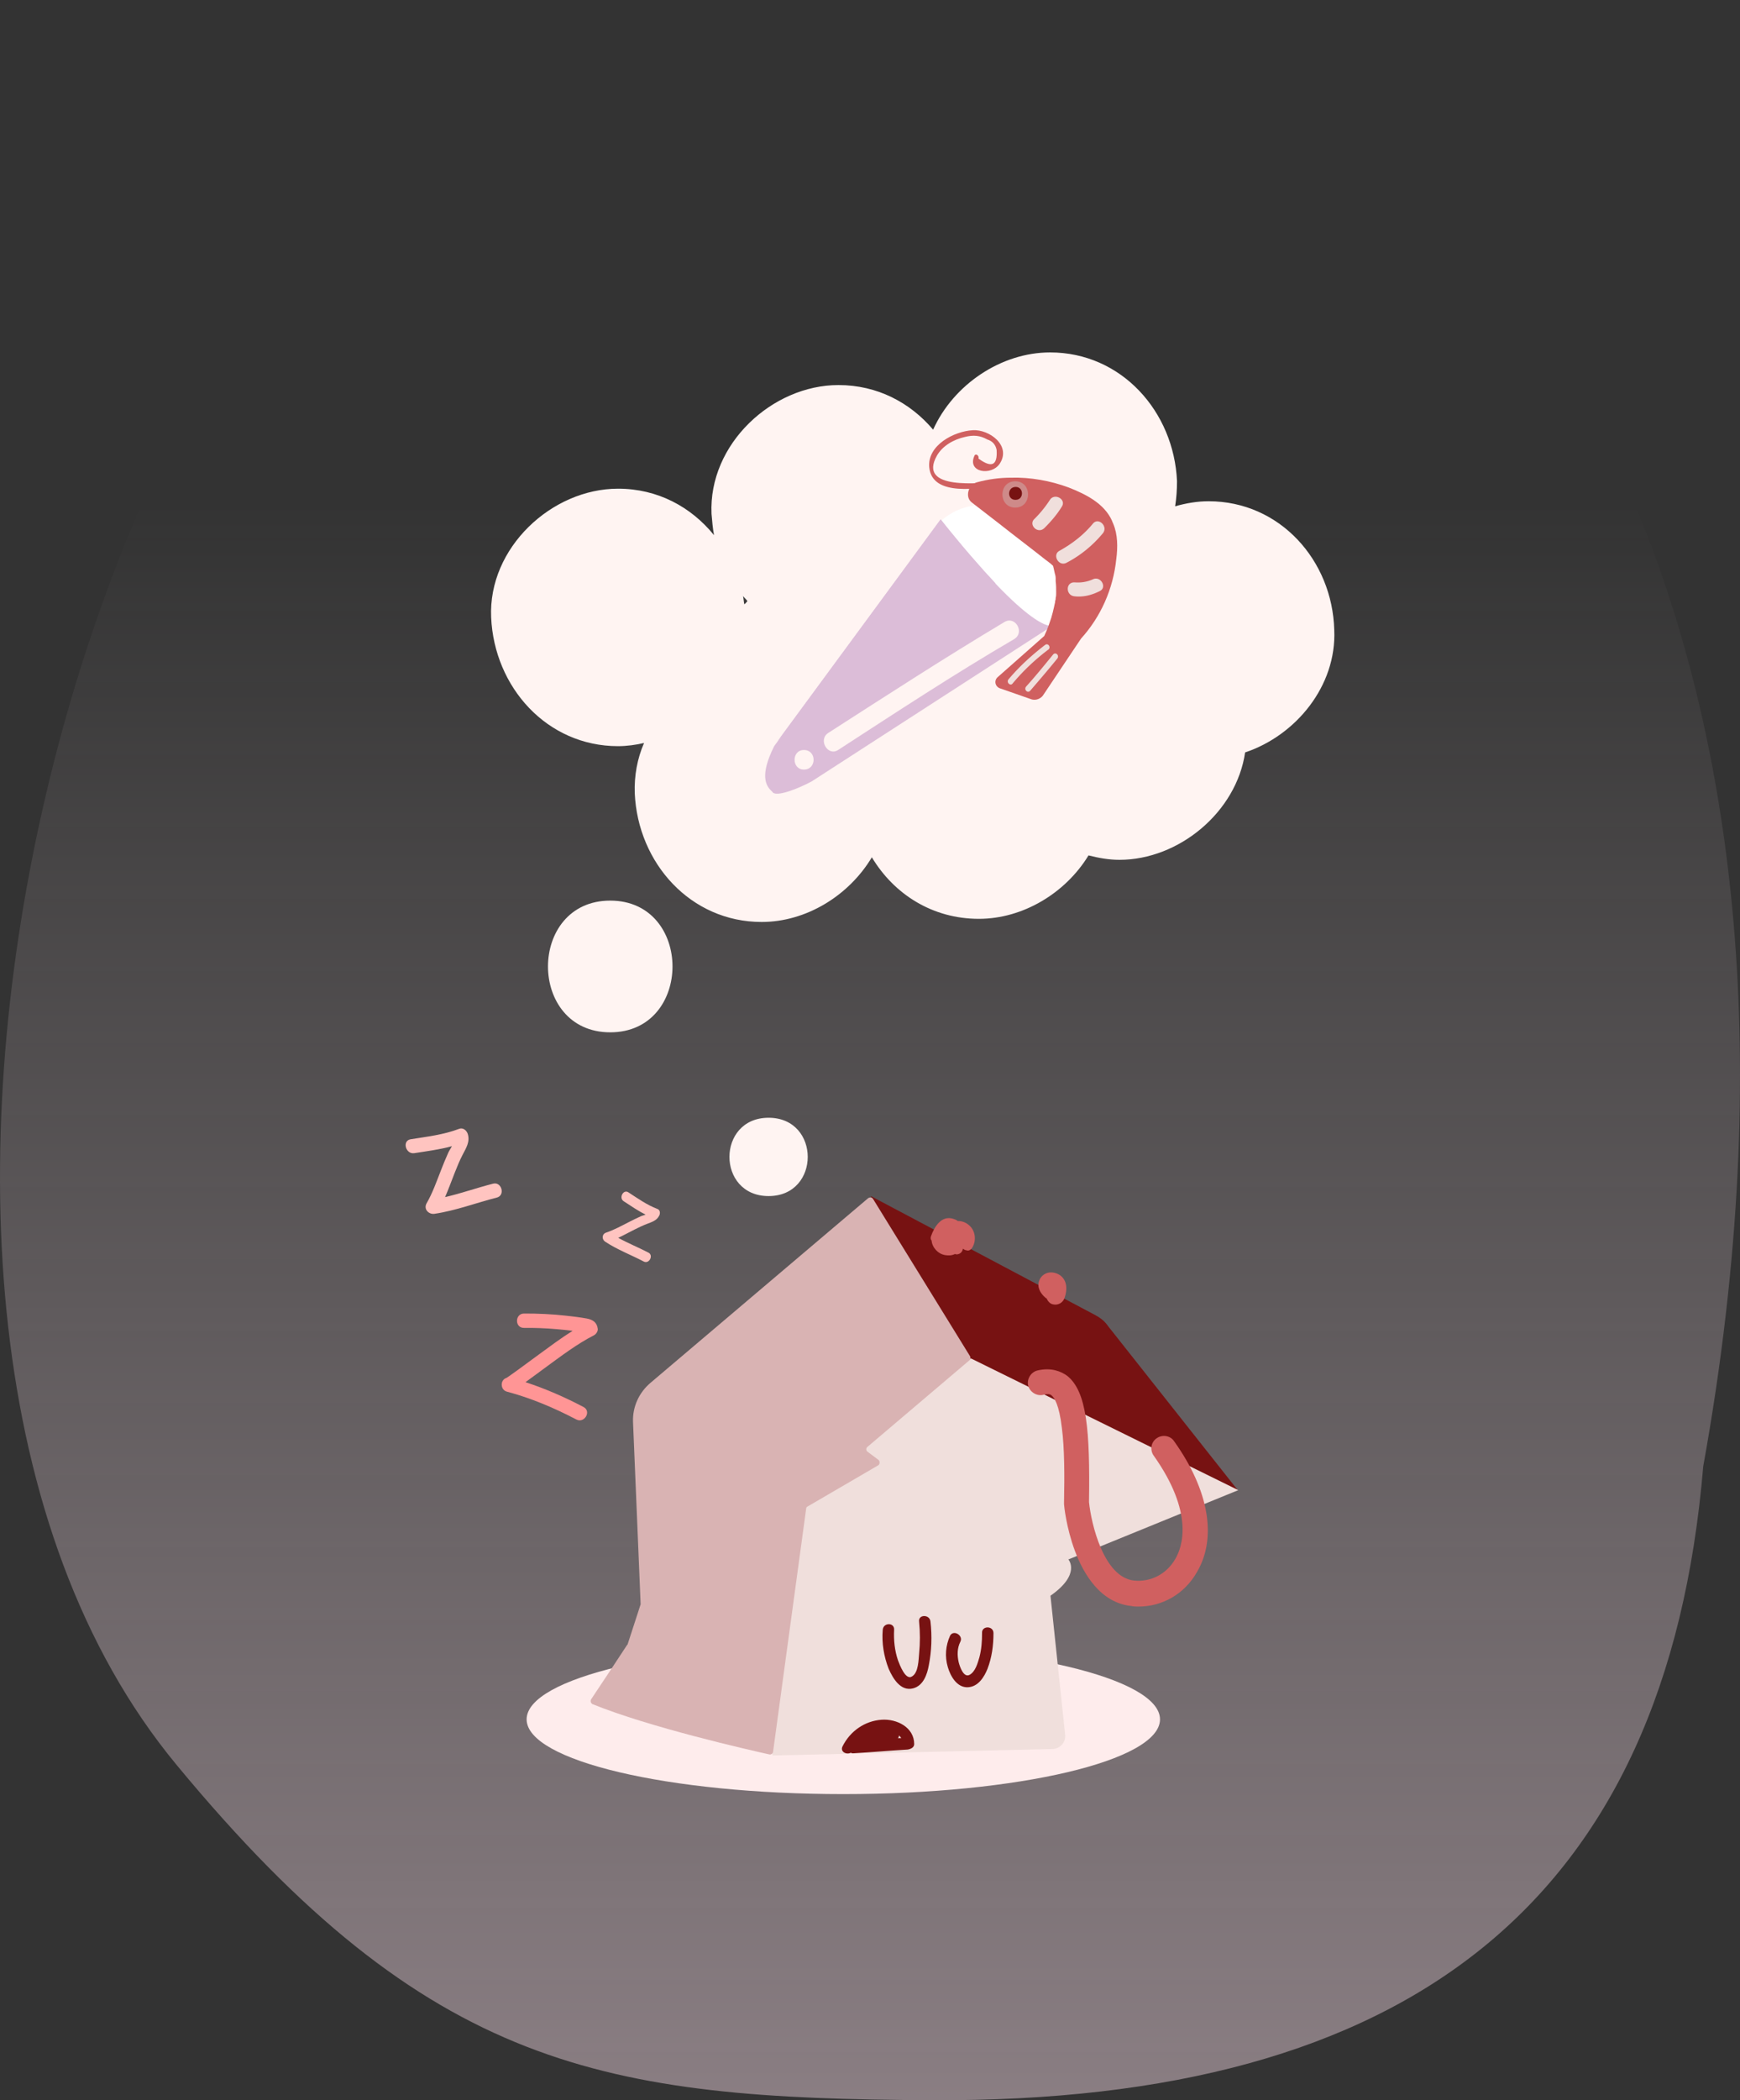 <svg xmlns="http://www.w3.org/2000/svg" viewBox="0 0 489 590" width="489" height="590"><rect x="0" y="0" width="489" height="590" fill="#333333" stroke="none"/><defs><linearGradient id="grd1" gradientUnits="userSpaceOnUse" x1="255.689" y1="659.422" x2="255.689" y2="141.154"><stop offset="0" stop-color="#fbdde9"></stop><stop offset="1" stop-color="#ffeef5" stop-opacity="0"></stop></linearGradient></defs><style>tspan{white-space:pre}.svg-empty-cart-variant-6-shp0{opacity:.502;fill:url(#grd1)}.svg-empty-cart-variant-6-shp1{fill:#feecec}.svg-empty-cart-variant-6-shp2{fill:#771212}.svg-empty-cart-variant-6-shp3{fill:#f0dfdc}.svg-empty-cart-variant-6-shp4{fill:#d9b3b3}.svg-empty-cart-variant-6-shp5{fill:#d06060}.svg-empty-cart-variant-6-shp6{fill:#ffc4c0}.svg-empty-cart-variant-6-shp7{fill:#fff4f2}.svg-empty-cart-variant-6-shp8{fill:#ff9595}.svg-empty-cart-variant-6-shp9{fill:#fff}.svg-empty-cart-variant-6-shp10{fill:#dcbdd8}.svg-empty-cart-variant-6-shp11{fill:#ce8a89}</style><path class="svg-empty-cart-variant-6-shp0" d="M49.64 495.81c70.97 85.82 120.22 93.72 212.26 94.18 134.17.65 206.51-55.7 216.77-178.08 42.6-236.15-60.31-337.7-60.31-337.7-53.37-49.04-104.78-111.35-283.92-46.12C29.95 66.14-59.17 364.38 49.64 495.81z"></path><path class="svg-empty-cart-variant-6-shp1" d="M237 504c-49.22 0-89-9.39-89-21s39.78-21 89-21 89 9.39 89 21-39.78 21-89 21z"></path><path fill-rule="evenodd" class="svg-empty-cart-variant-6-shp2" d="M244.72 336l63.16 33.47c1.37.76 2.59 1.67 3.51 3.04l36.46 46.1-75.06-14.76L244.72 336z"></path><path fill-rule="evenodd" class="svg-empty-cart-variant-6-shp3" d="M272.94 381.64L348 418.61l-47.75 19.47s3.66 4.11-5.03 10.19l4.11 38.95c.31 2.13-1.37 4.11-3.66 4.11l-78.56 1.82-17.39-73.02 28.83-31.95 44.39-6.54z"></path><path fill-rule="evenodd" class="svg-empty-cart-variant-6-shp4" d="M166.15 477.33c2.14-3.19 9.31-14 10.07-15.21l.15-.16 3.66-11.25v-.31l-2.13-50.96c-.15-4.26 1.68-8.22 4.88-10.95l61.18-51.88c.45-.31 1.06-.31 1.37.15l27.31 44.27c.15.3.15.91-.16 1.07l-28.68 24.34c-.45.3-.45 1.06 0 1.37l3.05 2.28c.46.3.46 1.22 0 1.52l-19.83 11.56c-.3.15-.46.31-.46.61l-9.3 68.31c0 .45-.61.91-1.07.76-5.49-1.22-33.71-7.61-49.73-14.15-.46-.31-.61-.91-.31-1.37z"></path><path class="svg-empty-cart-variant-6-shp5" d="M319.93 451.32c-.61 0-1.37 0-1.98-.16-8.7-.91-13.43-8.97-15.87-15.51-2.44-6.54-3.05-12.78-3.05-13.09v-.45c.15-7.46.15-15.22-.61-21-.76-6.54-2.14-8.52-2.9-9.12-.15-.16-.76-.61-2.29-.16-1.83.46-3.81-.76-4.27-2.58-.46-1.83.76-3.81 2.59-4.26 3.97-.92 6.72.3 8.39 1.52 5.5 4.41 6.41 15.36 6.11 35.44.61 6.09 4.12 21.15 12.66 22.06 4.73.46 9.15-1.82 11.59-6.08 1.99-3.35 5.34-12.93-6.1-29.06-1.07-1.52-.76-3.8.92-4.87 1.52-1.06 3.81-.76 4.88.92 9.76 13.69 12.05 27.08 6.41 36.66-3.51 6.24-9.77 9.74-16.48 9.74z"></path><path fill-rule="evenodd" class="svg-empty-cart-variant-6-shp2" d="M261.5 455.57c-.15-2.12-3.51-2.12-3.2 0 .3 3.05.3 5.94 0 8.98-.16 1.68-.16 5.33-1.99 6.39-1.83 1.22-3.5-3.35-3.96-4.56-.92-2.74-1.22-5.63-1.07-8.52.15-2.13-3.05-2.13-3.2 0-.31 3.65.3 7.45 1.67 10.95 1.22 2.74 3.36 6.39 6.87 5.48 2.9-.76 3.96-3.96 4.42-6.54.77-3.96.92-8.07.46-12.18zM279.2 458.77c0-2.13-3.36-2.13-3.21 0 0 2.28-.15 4.56-.76 6.85-.46 1.52-1.07 3.95-2.74 4.87-1.68.91-2.75-2.29-3.06-3.5-.45-1.98-.45-3.96.46-5.79.92-1.82-1.98-3.49-2.9-1.67-1.22 2.74-1.52 5.78-.61 8.83.76 2.58 2.6 5.78 5.65 5.62 2.9-.15 4.57-2.89 5.49-5.17 1.22-3.19 1.68-6.54 1.68-10.04zM255.09 491.48c-5.03.3-10.22.76-15.4 1.06-.31 0-.46-.15-.62-.15-1.22.61-3.05-.3-2.28-1.82 2.13-4.26 6.25-7.15 10.98-7.46 4.27-.3 9.15 2.13 9.15 6.85 0 .91-.91 1.37-1.83 1.52zm-2.44-3.96c0 .31-.15.61-.3.76h.91c-.15-.3-.3-.45-.61-.76z"></path><path class="svg-empty-cart-variant-6-shp5" d="M272.18 344.06c-.92-.76-1.98-1.06-3.05-1.06-.31-.31-.76-.46-1.22-.61-3.36-1.07-5.34 2.28-6.26 4.87-.15.45-.15.91.16 1.22.15 1.97 1.83 3.8 3.81 4.1.92.15 1.83.15 2.75-.3.76.3 1.83-.15 2.13-1.07 0-.15.15-.3.15-.45.31.3.61.45.92.45.61.31 1.37-.15 1.68-.76 1.22-1.97.91-4.87-1.07-6.39zM299.33 360.04c-.61-1.52-1.98-2.44-3.66-2.59-1.67-.15-3.2.91-3.66 2.43-.61 1.83.46 3.5 1.68 4.57.15.15.31.3.46.3.3.76.91 1.52 1.83 1.68 1.37.3 2.74-.46 3.2-1.83.46-1.37.76-3.04.15-4.56z"></path><path class="z-2 svg-empty-cart-variant-6-shp6" d="M175.25 337.43c2.06 1.34 4.02 2.7 6.19 3.79-.52.19-1.1.33-1.41.49-1.14.5-2.22 1.04-3.32 1.61-2.07 1.05-4.16 2.21-6.36 2.94-1.28.44-1.2 1.94-.31 2.53 3.4 2.26 7.27 3.71 10.88 5.6 1.49.78 2.82-1.71 1.34-2.49-2.8-1.46-5.75-2.64-8.52-4.17 1.58-.74 3.11-1.58 4.62-2.34 1.14-.56 2.27-1.12 3.43-1.56 1.37-.54 2.81-.93 3.5-2.39.31-.66.19-1.56-.51-1.81-3.03-1.16-5.53-2.96-8.2-4.69-1.41-.9-2.72 1.57-1.33 2.49z"></path><path class="svg-empty-cart-variant-6-shp7" d="M216 314c-14.67 0-14.67 22 0 22s14.67-22 0-22zM171.5 253c-23.33 0-23.33 37 0 37s23.33-37 0-37z"></path><path fill-rule="evenodd" class="svg-empty-cart-variant-6-shp7" d="M374.97 176.97c.7 15.7-10.79 29.64-25.05 34.4-2.44 16.76-18.61 30.17-35.32 30.17-2.95 0-5.91-.53-8.69-1.24-6.44 10.58-18.44 17.82-30.8 17.82-13.04 0-23.83-6.88-30.09-17.29-6.44 10.76-18.44 18.17-30.97 18.17-20 0-34.79-16.58-35.66-36.16-.17-4.94.7-9.71 2.61-14.12-2.26.53-4.87.89-7.31.89-20 0-34.79-16.59-35.66-36.17-.87-19.58 17.05-36.16 35.66-36.16 11.14 0 20.53 5.12 26.97 13.05-.35-1.94-.52-3.88-.7-5.99-.87-19.59 17.05-36.17 35.67-36.17 10.95 0 20.17 4.94 26.61 12.53C267.98 108 281.38 99 295.12 99c20.01 0 34.79 16.58 35.66 36.16 0 2.47-.17 4.77-.52 7.06 3.13-.88 6.26-1.41 9.39-1.41 20.01 0 34.8 16.58 35.32 36.16zm-164.92-8.11c-.35-.53-.87-.89-1.22-1.42.18.89.18 1.59.35 2.3.35-.18.52-.53.87-.88z"></path><path class="z-1 svg-empty-cart-variant-6-shp6" d="M116.43 323.95c3.6-.57 7.11-1.01 10.58-1.96-.38.71-.87 1.42-1.06 1.89-.74 1.62-1.38 3.24-2.03 4.89-1.22 3.1-2.34 6.34-4.02 9.24-.96 1.68.61 3.2 2.19 2.97 5.98-.88 11.68-3.07 17.54-4.56 2.41-.6 1.38-4.51-1.04-3.91-4.53 1.15-8.94 2.73-13.51 3.78 1-2.29 1.84-4.65 2.74-6.91.67-1.69 1.35-3.38 2.18-4.96.97-1.89 2.16-3.67 1.45-5.9-.32-.98-1.35-1.82-2.38-1.42-4.47 1.69-9.01 2.2-13.67 2.94-2.45.4-1.42 4.28 1.03 3.91z"></path><path class="z-3 svg-empty-cart-variant-6-shp8" d="M167.99 373.3c-.21-1.8-1.37-2.58-3.07-2.9-1.97-.35-3.97-.59-5.96-.81-3.89-.43-7.8-.61-11.71-.59-2.59.03-2.62 4.06 0 4.03 3.05-.03 6.07.08 9.12.35 1.48.13 2.94.27 4.39.45.06 0 .11.03.16.03-3.31 2.07-6.44 4.43-9.57 6.71-2.05 1.51-4.1 3.01-6.15 4.51-.7.51-1.38 1-2.08 1.48-.21.13-.43.27-.65.43-.02.03-.08.05-.1.08-1.87.54-1.81 3.36.08 3.87 6.71 1.77 13.35 4.59 19.5 7.81 2.29 1.21 4.34-2.28 2.05-3.49-5.15-2.71-10.68-5.15-16.32-6.98 1.83-1.32 3.64-2.66 5.45-4 4.45-3.25 8.93-6.69 13.86-9.21.57-.32 1.08-1.13 1-1.77z"></path><g><path class="svg-empty-cart-variant-6-shp9" d="M262.75 148.09s10.63-13.9 27.81 0c0 0 17.91 17.1 1.46 30 .14 0-27.96-11.45-29.27-30z"></path><path class="svg-empty-cart-variant-6-shp10" d="M264.35 145.92l-46.73 63.61c0 .14-.15.14-.15.28-3.93 7.97-2.32 10.87-.58 12.47l.15.14c.87 1.74 7.57-1.01 11.06-2.9l67.7-43.75s-5.53 2.89-31.45-29.85z"></path><path class="svg-empty-cart-variant-6-shp10" d="M218.49 208.22c11.21-13.04 34.65-36.51 61.3-44.33-4.08-4.35-9.17-10.15-15.44-17.97l-45.86 62.3z"></path><path class="svg-empty-cart-variant-6-shp7" d="M225.92 216.19c3.64 0 3.64-5.5 0-5.5-3.49 0-3.49 5.5 0 5.5zM235.53 210.69c16.3-10.58 32.61-21.3 49.5-31.16 3.05-1.88.29-6.66-2.77-4.78-16.74 10-33.05 20.58-49.5 31.15-2.91 1.89-.14 6.67 2.77 4.79z"></path><path class="svg-empty-cart-variant-6-shp5" d="M312.83 147.08c0-.14-.14-.29-.14-.29 0-.14-.15-.29-.15-.44-2.18-4.92-7.42-7.53-12.23-9.41-5.09-1.89-10.77-2.9-16.16-2.75-3.2 0-6.4.43-9.6 1.3-2.33.58-3.5 4.05-1.46 5.65 2.62 2.03 5.24 4.06 7.86 6.08 4.22 3.34 8.45 6.52 12.67 9.86.73.58 1.6 1.16 2.33 1.88.14.58.29 1.16.43 1.88.15.58.3 1.02.3 1.6v.87c.14 1.01.14 2.17.14 3.18 0 .44 0 1.02-.14 1.45 0 .29 0 .58-.15.87V169.1c-.44 2.03-.87 4.06-1.6 5.94-.29 1.02-1.31 3.34-1.46 3.62l-12.96 11.45c-1.31 1.02-.87 2.9.73 3.33l8.74 3.05c1.16.29 2.33-.15 3.06-1.02l10.77-16.08c5.53-6.09 9.02-13.91 9.9-22.31.44-3.34.44-6.96-.88-10z"></path><path class="svg-empty-cart-variant-6-shp11" d="M285.32 142.59c4.8 0 4.8-7.39 0-7.39-4.81 0-4.81 7.39 0 7.39z"></path><path class="svg-empty-cart-variant-6-shp3" d="M293.47 148.38c1.9-1.88 3.64-3.91 4.95-6.08 1.31-2.03-2.04-3.91-3.35-1.89a32.228 32.228 0 0 1-4.36 5.37c-1.75 1.59.87 4.34 2.76 2.6zM299.73 158.09c3.93-2.03 7.43-4.93 10.19-8.26 1.6-1.88-1.16-4.63-2.76-2.75-2.62 3.19-5.83 5.65-9.47 7.68-2.03 1.16-.14 4.49 2.04 3.33zM301.92 167.51c2.47.29 4.8-.29 7.13-1.45 2.18-1.02.29-4.35-1.89-3.33-1.6.72-3.35 1.01-5.1.87-2.62-.15-2.62 3.62-.14 3.91zM293.76 181.13c-3.78 2.9-7.28 6.08-10.33 9.71-.73.87.58 2.02 1.16 1.15 2.91-3.47 6.26-6.66 9.9-9.41 1.02-.58.15-2.03-.73-1.45zM295.95 183.88c-2.48 3.04-4.95 6.09-7.57 8.98-.73.87.43 2.03 1.16 1.16 2.62-3.04 5.1-5.94 7.57-8.98.73-.87-.43-2.03-1.16-1.16z"></path><path class="svg-empty-cart-variant-6-shp2" d="M285.46 136.79s-.14 0 0 0c-2.47 0-2.47 3.62-.14 3.62h.14c2.33 0 2.33-3.62 0-3.62z"></path><path class="svg-empty-cart-variant-6-shp5" d="M280.66 135.34c-4.95.29-23 2.61-17.33-7.39 1.61-2.75 4.66-4.49 7.87-5.21 2.33-.58 4.22-.44 6.26.72 1.45.44 2.33 1.45 2.62 2.9.29 4.35-1.31 5.22-5.1 2.46.29-.87-.87-1.59-1.16-.72-2.04 4.64 4.8 5.65 7.13 2.17 3.35-5.07-2.91-9.71-7.57-9.41-5.24.28-12.81 4.2-12.23 10.43.87 8.55 14.27 5.65 19.66 5.36.87 0 .87-1.31-.15-1.31z"></path></g></svg>